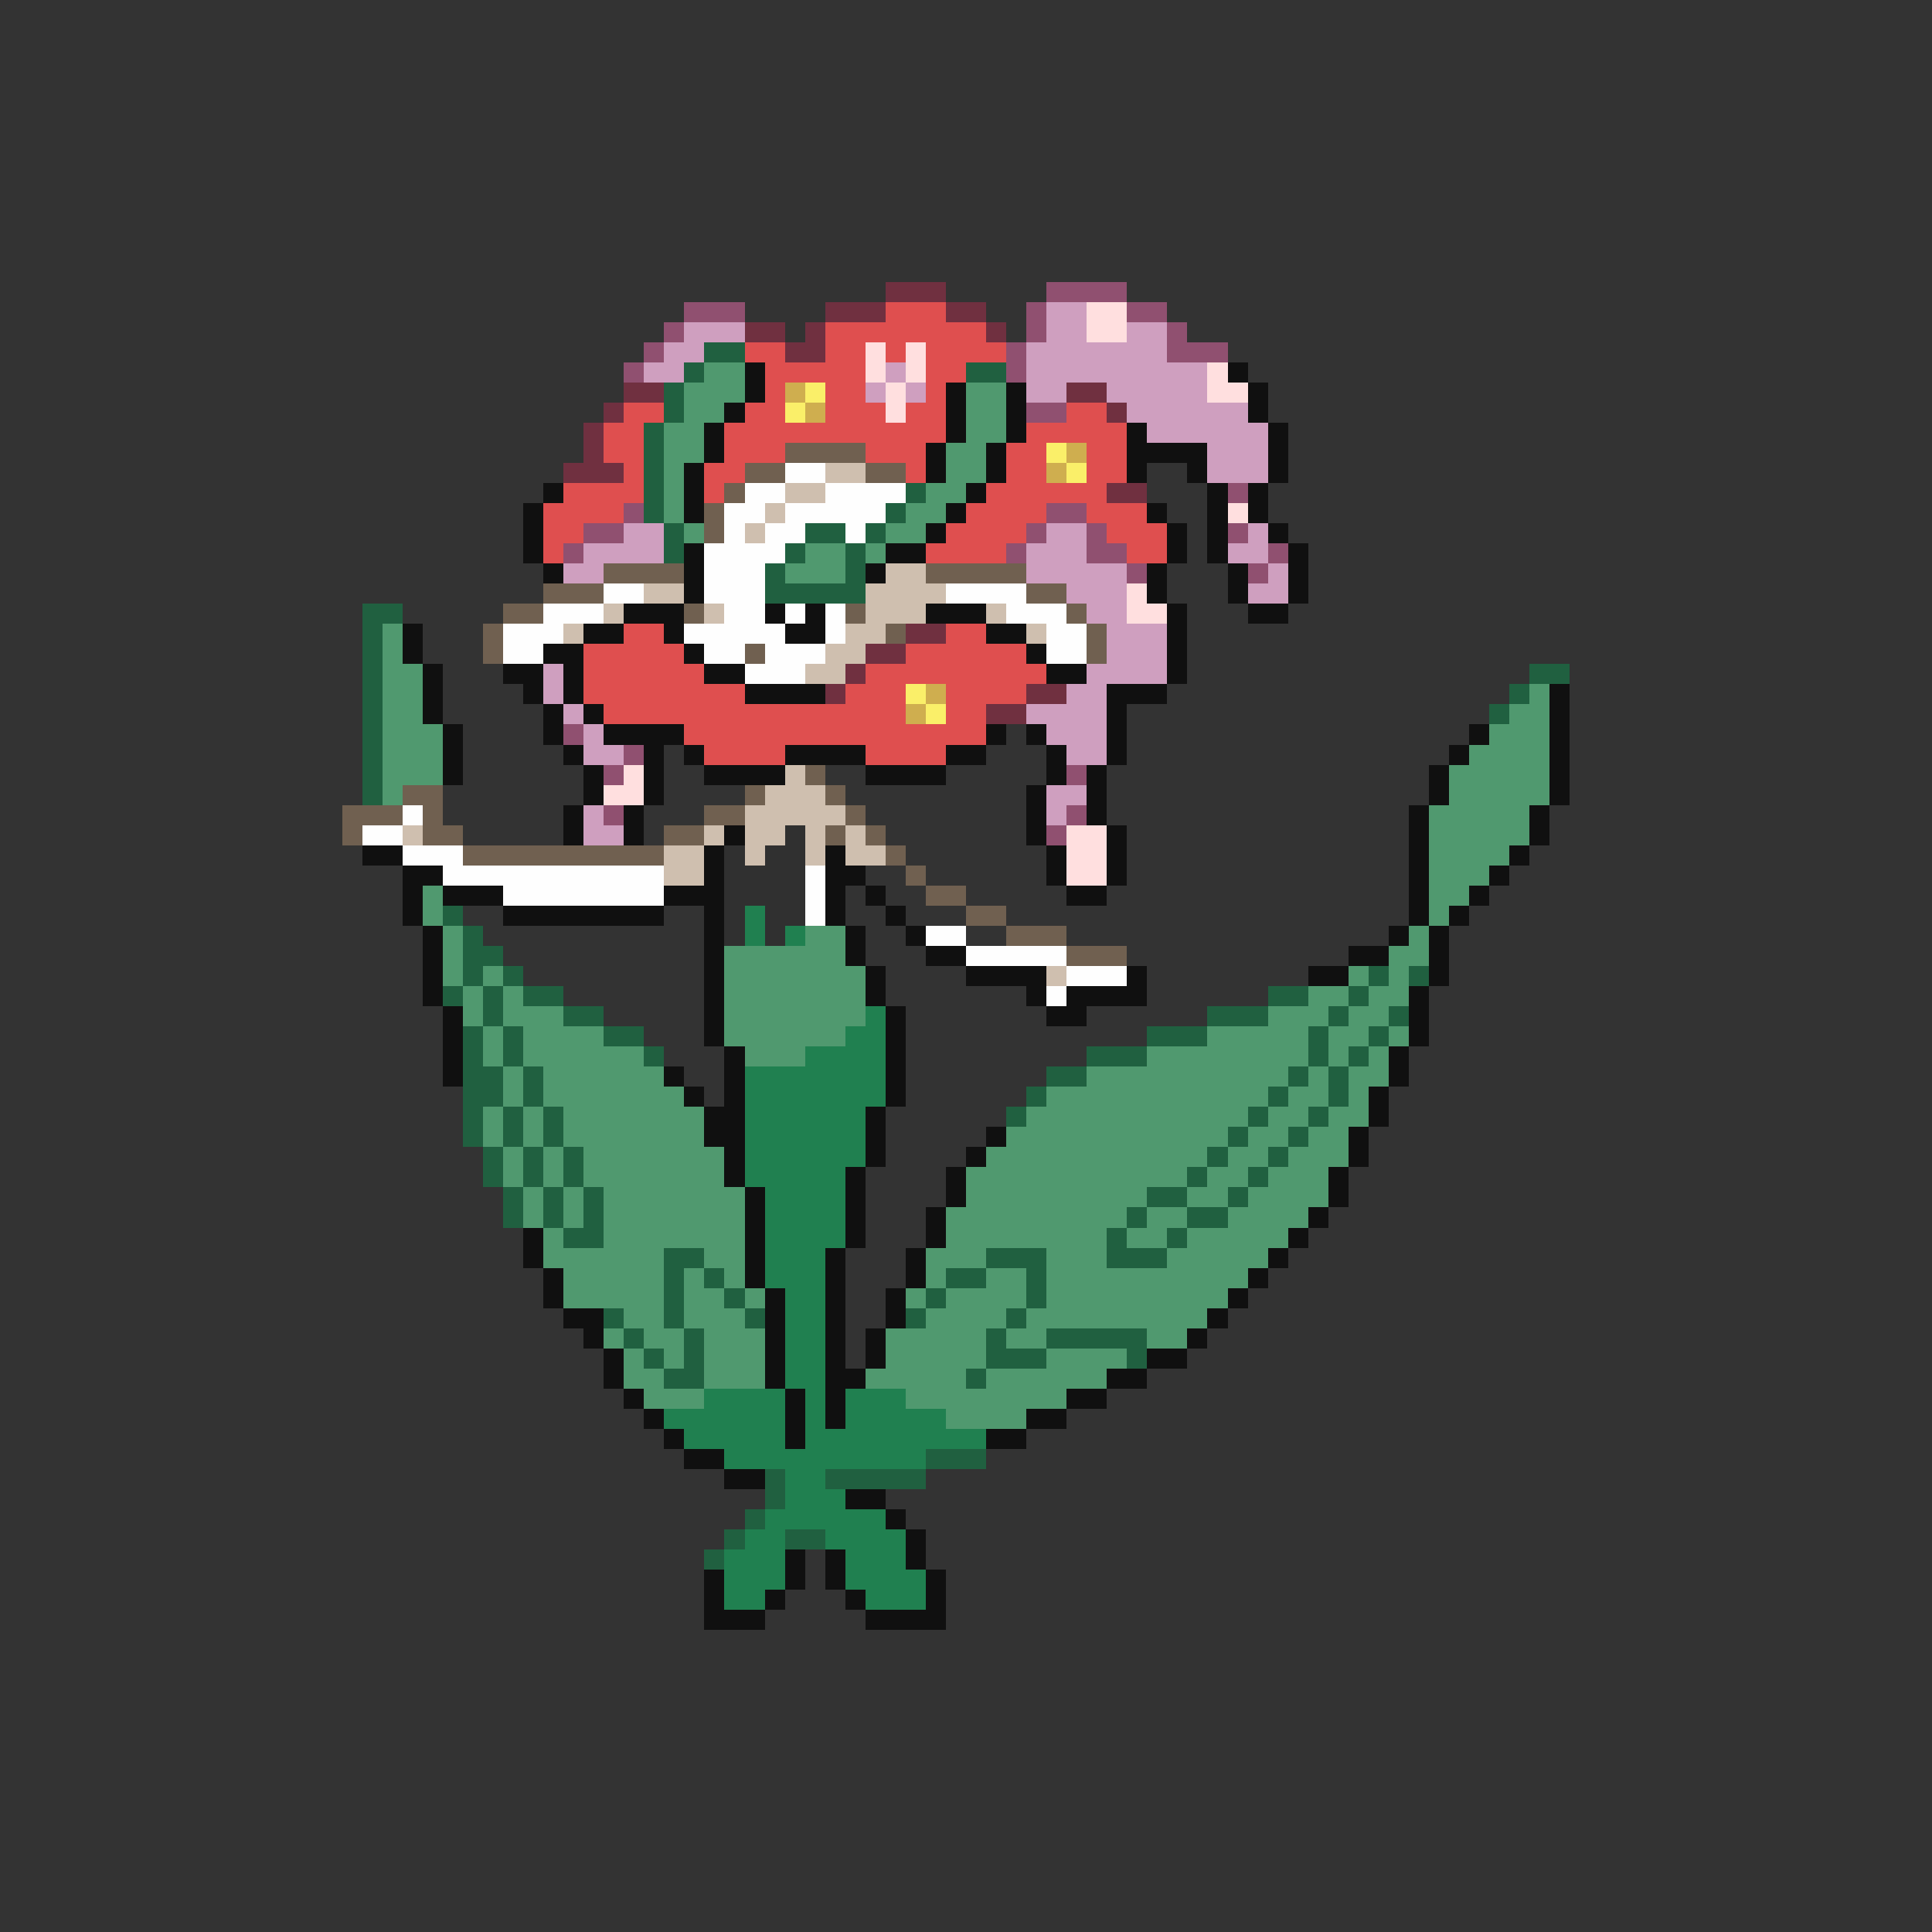 <svg xmlns="http://www.w3.org/2000/svg" viewBox="0 -0.5 96 96" shape-rendering="crispEdges">
<rect x="0" y="-0.5" width="96" height="96" fill="#333333" stroke="none"/>
<path stroke="#703040" d="M44 14h3M41 15h3M47 15h2M37 16h2M40 16h1M49 16h1M39 17h2M31 19h2M53 19h2M30 20h1M55 20h1M29 21h1M29 22h1M28 23h3M55 24h2M45 31h2M43 32h2M42 33h1M41 34h1M51 34h2M49 35h2" />
<path stroke="#905070" d="M52 14h4M34 15h3M51 15h1M56 15h2M33 16h1M51 16h1M58 16h1M32 17h1M50 17h1M58 17h3M31 18h1M50 18h1M51 20h2M61 24h1M31 25h1M52 25h2M29 26h2M51 26h1M54 26h1M61 26h1M28 27h1M50 27h1M54 27h2M63 27h1M56 28h1M62 28h1M28 36h1M31 37h1M30 38h1M53 38h1M30 40h1M53 40h1M52 41h1" />
<path stroke="#df4f4f" d="M44 15h3M41 16h8M37 17h2M41 17h2M44 17h1M46 17h4M38 18h5M46 18h2M38 19h1M41 19h2M46 19h1M31 20h2M37 20h2M41 20h3M45 20h2M53 20h2M30 21h2M36 21h11M51 21h5M30 22h2M36 22h3M43 22h3M50 22h2M54 22h2M31 23h1M35 23h2M45 23h1M50 23h2M54 23h2M28 24h4M35 24h1M49 24h6M27 25h4M48 25h4M54 25h3M27 26h2M47 26h4M55 26h3M27 27h1M46 27h4M56 27h2M31 31h2M47 31h2M29 32h5M45 32h6M29 33h6M43 33h9M29 34h8M42 34h3M47 34h4M30 35h15M47 35h2M34 36h15M35 37h4M43 37h4" />
<path stroke="#cf9fbf" d="M52 15h2M34 16h3M52 16h2M56 16h2M33 17h2M51 17h7M32 18h2M44 18h1M51 18h9M43 19h1M45 19h1M51 19h2M55 19h5M56 20h6M57 21h6M60 22h3M60 23h3M31 26h2M52 26h2M62 26h1M29 27h4M51 27h3M61 27h2M28 28h2M51 28h5M63 28h1M53 29h3M62 29h2M54 30h2M55 31h3M55 32h3M27 33h1M54 33h4M27 34h1M53 34h2M28 35h1M51 35h4M29 36h1M52 36h3M29 37h2M53 37h2M52 39h2M29 40h1M52 40h1M29 41h2" />
<path stroke="#ffdfdf" d="M54 15h2M54 16h2M43 17h1M45 17h1M43 18h1M45 18h1M60 18h1M44 19h1M60 19h2M44 20h1M61 25h1M56 29h1M56 30h2M31 38h1M30 39h2M53 41h2M53 42h2M53 43h2" />
<path stroke="#206040" d="M35 17h2M34 18h1M48 18h2M33 19h1M33 20h1M32 21h1M32 22h1M32 23h1M32 24h1M45 24h1M32 25h1M44 25h1M33 26h1M40 26h2M43 26h1M33 27h1M39 27h1M42 27h1M38 28h1M42 28h1M38 29h5M18 30h2M18 31h1M18 32h1M18 33h1M76 33h2M18 34h1M75 34h1M18 35h1M74 35h1M18 36h1M18 37h1M18 38h1M18 39h1M22 45h1M23 46h1M23 47h2M23 48h1M25 48h1M68 48h1M70 48h1M22 49h1M24 49h1M26 49h2M63 49h2M67 49h1M24 50h1M28 50h2M60 50h3M66 50h1M69 50h1M23 51h1M25 51h1M30 51h2M57 51h3M65 51h1M68 51h1M23 52h1M25 52h1M32 52h1M54 52h3M65 52h1M67 52h1M23 53h2M26 53h1M52 53h2M64 53h1M66 53h1M23 54h2M26 54h1M51 54h1M63 54h1M66 54h1M23 55h1M25 55h1M27 55h1M50 55h1M62 55h1M65 55h1M23 56h1M25 56h1M27 56h1M61 56h1M64 56h1M24 57h1M26 57h1M28 57h1M60 57h1M63 57h1M24 58h1M26 58h1M28 58h1M59 58h1M62 58h1M25 59h1M27 59h1M29 59h1M57 59h2M61 59h1M25 60h1M27 60h1M29 60h1M56 60h1M59 60h2M28 61h2M55 61h1M58 61h1M33 62h2M49 62h3M55 62h3M33 63h1M35 63h1M47 63h2M51 63h1M33 64h1M36 64h1M46 64h1M51 64h1M30 65h1M33 65h1M37 65h1M45 65h1M50 65h1M31 66h1M34 66h1M49 66h1M52 66h5M32 67h1M34 67h1M49 67h3M56 67h1M33 68h2M48 68h1M46 72h3M38 73h1M41 73h5M38 74h1M37 75h1M36 76h1M39 76h2M35 77h1" />
<path stroke="#50996f" d="M35 18h2M34 19h3M48 19h2M34 20h2M48 20h2M33 21h2M48 21h2M33 22h2M47 22h2M33 23h1M47 23h2M33 24h1M46 24h2M33 25h1M45 25h2M34 26h1M44 26h2M40 27h2M43 27h1M39 28h3M19 31h1M19 32h1M19 33h2M19 34h2M76 34h1M19 35h2M75 35h2M19 36h3M74 36h3M19 37h3M73 37h4M19 38h3M72 38h5M19 39h1M72 39h5M71 40h5M71 41h5M71 42h4M71 43h3M21 44h1M71 44h2M21 45h1M71 45h1M22 46h1M40 46h2M70 46h1M22 47h1M36 47h6M69 47h2M22 48h1M24 48h1M36 48h7M67 48h1M69 48h1M23 49h1M25 49h1M36 49h7M65 49h2M68 49h2M23 50h1M25 50h3M36 50h7M63 50h3M67 50h2M24 51h1M26 51h4M36 51h6M60 51h5M66 51h2M69 51h1M24 52h1M26 52h6M37 52h3M57 52h8M66 52h1M68 52h1M25 53h1M27 53h6M54 53h10M65 53h1M67 53h2M25 54h1M27 54h7M52 54h11M64 54h2M67 54h1M24 55h1M26 55h1M28 55h7M51 55h11M63 55h2M66 55h2M24 56h1M26 56h1M28 56h7M50 56h11M62 56h2M65 56h2M25 57h1M27 57h1M29 57h7M49 57h11M61 57h2M64 57h3M25 58h1M27 58h1M29 58h7M48 58h11M60 58h2M63 58h3M26 59h1M28 59h1M30 59h7M48 59h9M59 59h2M62 59h4M26 60h1M28 60h1M30 60h7M47 60h9M57 60h2M61 60h4M27 61h1M30 61h7M47 61h8M56 61h2M59 61h5M27 62h6M35 62h2M46 62h3M52 62h3M58 62h5M28 63h5M34 63h1M36 63h1M46 63h1M49 63h2M52 63h10M28 64h5M34 64h2M37 64h1M45 64h1M47 64h4M52 64h9M31 65h2M34 65h3M46 65h4M51 65h9M30 66h1M32 66h2M35 66h3M44 66h5M50 66h2M57 66h2M31 67h1M33 67h1M35 67h3M44 67h5M52 67h4M31 68h2M35 68h3M43 68h5M49 68h6M32 69h3M45 69h8M47 70h4" />
<path stroke="#101010" d="M37 18h1M61 18h1M37 19h1M47 19h1M50 19h1M62 19h1M36 20h1M47 20h1M50 20h1M62 20h1M35 21h1M47 21h1M50 21h1M56 21h1M63 21h1M35 22h1M46 22h1M49 22h1M56 22h4M63 22h1M34 23h1M46 23h1M49 23h1M56 23h1M59 23h1M63 23h1M27 24h1M34 24h1M48 24h1M60 24h1M62 24h1M26 25h1M34 25h1M47 25h1M57 25h1M60 25h1M62 25h1M26 26h1M46 26h1M58 26h1M60 26h1M63 26h1M26 27h1M34 27h1M44 27h2M58 27h1M60 27h1M64 27h1M27 28h1M34 28h1M43 28h1M57 28h1M61 28h1M64 28h1M34 29h1M57 29h1M61 29h1M64 29h1M31 30h3M38 30h1M40 30h1M46 30h3M58 30h1M62 30h2M20 31h1M29 31h2M33 31h1M39 31h2M49 31h2M58 31h1M20 32h1M27 32h2M34 32h1M51 32h1M58 32h1M21 33h1M25 33h2M28 33h1M35 33h2M52 33h2M58 33h1M21 34h1M26 34h1M28 34h1M37 34h4M55 34h3M77 34h1M21 35h1M27 35h1M29 35h1M55 35h1M77 35h1M22 36h1M27 36h1M30 36h4M49 36h1M51 36h1M55 36h1M73 36h1M77 36h1M22 37h1M28 37h1M32 37h1M34 37h1M39 37h4M47 37h2M52 37h1M55 37h1M72 37h1M77 37h1M22 38h1M29 38h1M32 38h1M35 38h4M43 38h4M52 38h1M54 38h1M71 38h1M77 38h1M29 39h1M32 39h1M51 39h1M54 39h1M71 39h1M77 39h1M28 40h1M31 40h1M51 40h1M54 40h1M70 40h1M76 40h1M28 41h1M31 41h1M36 41h1M51 41h1M55 41h1M70 41h1M76 41h1M18 42h2M35 42h1M41 42h1M52 42h1M55 42h1M70 42h1M75 42h1M20 43h2M35 43h1M41 43h2M52 43h1M55 43h1M70 43h1M74 43h1M20 44h1M22 44h3M33 44h3M41 44h1M43 44h1M53 44h2M70 44h1M73 44h1M20 45h1M25 45h8M35 45h1M41 45h1M44 45h1M70 45h1M72 45h1M21 46h1M35 46h1M42 46h1M45 46h1M69 46h1M71 46h1M21 47h1M35 47h1M42 47h1M46 47h2M67 47h2M71 47h1M21 48h1M35 48h1M43 48h1M48 48h4M56 48h1M65 48h2M71 48h1M21 49h1M35 49h1M43 49h1M51 49h1M53 49h4M70 49h1M22 50h1M35 50h1M44 50h1M52 50h2M70 50h1M22 51h1M35 51h1M44 51h1M70 51h1M22 52h1M36 52h1M44 52h1M69 52h1M22 53h1M33 53h1M36 53h1M44 53h1M69 53h1M34 54h1M36 54h1M44 54h1M68 54h1M35 55h2M43 55h1M68 55h1M35 56h2M43 56h1M49 56h1M67 56h1M36 57h1M43 57h1M48 57h1M67 57h1M36 58h1M42 58h1M47 58h1M66 58h1M37 59h1M42 59h1M47 59h1M66 59h1M37 60h1M42 60h1M46 60h1M65 60h1M26 61h1M37 61h1M42 61h1M46 61h1M64 61h1M26 62h1M37 62h1M41 62h1M45 62h1M63 62h1M27 63h1M37 63h1M41 63h1M45 63h1M62 63h1M27 64h1M38 64h1M41 64h1M44 64h1M61 64h1M28 65h2M38 65h1M41 65h1M44 65h1M60 65h1M29 66h1M38 66h1M41 66h1M43 66h1M59 66h1M30 67h1M38 67h1M41 67h1M43 67h1M57 67h2M30 68h1M38 68h1M41 68h2M55 68h2M31 69h1M39 69h1M41 69h1M53 69h2M32 70h1M39 70h1M41 70h1M51 70h2M33 71h1M39 71h1M49 71h2M34 72h2M36 73h2M42 74h2M44 75h1M45 76h1M39 77h1M41 77h1M45 77h1M35 78h1M39 78h1M41 78h1M46 78h1M35 79h1M38 79h1M42 79h1M46 79h1M35 80h3M43 80h4" />
<path stroke="#cfae4f" d="M39 19h1M40 20h1M53 22h1M52 23h1M46 34h1M45 35h1" />
<path stroke="#faef69" d="M40 19h1M39 20h1M52 22h1M53 23h1M45 34h1M46 35h1" />
<path stroke="#706050" d="M39 22h4M37 23h2M43 23h2M36 24h1M35 25h1M35 26h1M30 28h4M46 28h5M27 29h3M51 29h2M25 30h2M34 30h1M42 30h1M53 30h1M24 31h1M44 31h1M54 31h1M24 32h1M37 32h1M54 32h1M40 38h1M20 39h2M37 39h1M41 39h1M17 40h3M21 40h1M35 40h2M42 40h1M17 41h1M21 41h2M33 41h2M41 41h1M43 41h1M23 42h10M44 42h1M45 43h1M46 44h2M48 45h2M50 46h3M53 47h3" />
<path stroke="#fefefe" d="M39 23h2M37 24h2M41 24h4M36 25h2M39 25h5M36 26h1M38 26h2M42 26h1M35 27h4M35 28h3M30 29h2M35 29h3M47 29h4M27 30h3M36 30h2M39 30h1M41 30h1M50 30h3M25 31h3M34 31h5M41 31h1M52 31h2M25 32h2M35 32h2M38 32h3M52 32h2M37 33h3M20 40h1M18 41h2M20 42h3M22 43h11M40 43h1M25 44h8M40 44h1M40 45h1M46 46h2M48 47h5M53 48h3M52 49h1" />
<path stroke="#cfbfaf" d="M41 23h2M39 24h2M38 25h1M37 26h1M44 28h2M32 29h2M43 29h4M30 30h1M35 30h1M43 30h3M49 30h1M28 31h1M42 31h2M51 31h1M41 32h2M40 33h2M39 38h1M38 39h3M37 40h5M20 41h1M35 41h1M37 41h2M40 41h1M42 41h1M33 42h2M37 42h1M40 42h1M42 42h2M33 43h2M52 48h1" />
<path stroke="#303030" d="M39 41h1M36 42h1M38 42h2M36 43h4M36 44h4M36 45h1M38 45h2M36 46h1M38 46h1" />
<path stroke="#208050" d="M37 45h1M37 46h1M39 46h1M43 50h1M42 51h2M40 52h4M37 53h7M37 54h7M37 55h6M37 56h6M37 57h6M37 58h5M38 59h4M38 60h4M38 61h4M38 62h3M38 63h3M39 64h2M39 65h2M39 66h2M39 67h2M39 68h2M35 69h4M40 69h1M42 69h3M33 70h6M40 70h1M42 70h5M34 71h5M40 71h9M36 72h10M39 73h2M39 74h3M38 75h6M37 76h2M41 76h4M36 77h3M42 77h3M36 78h3M42 78h4M36 79h2M43 79h3" />
</svg>